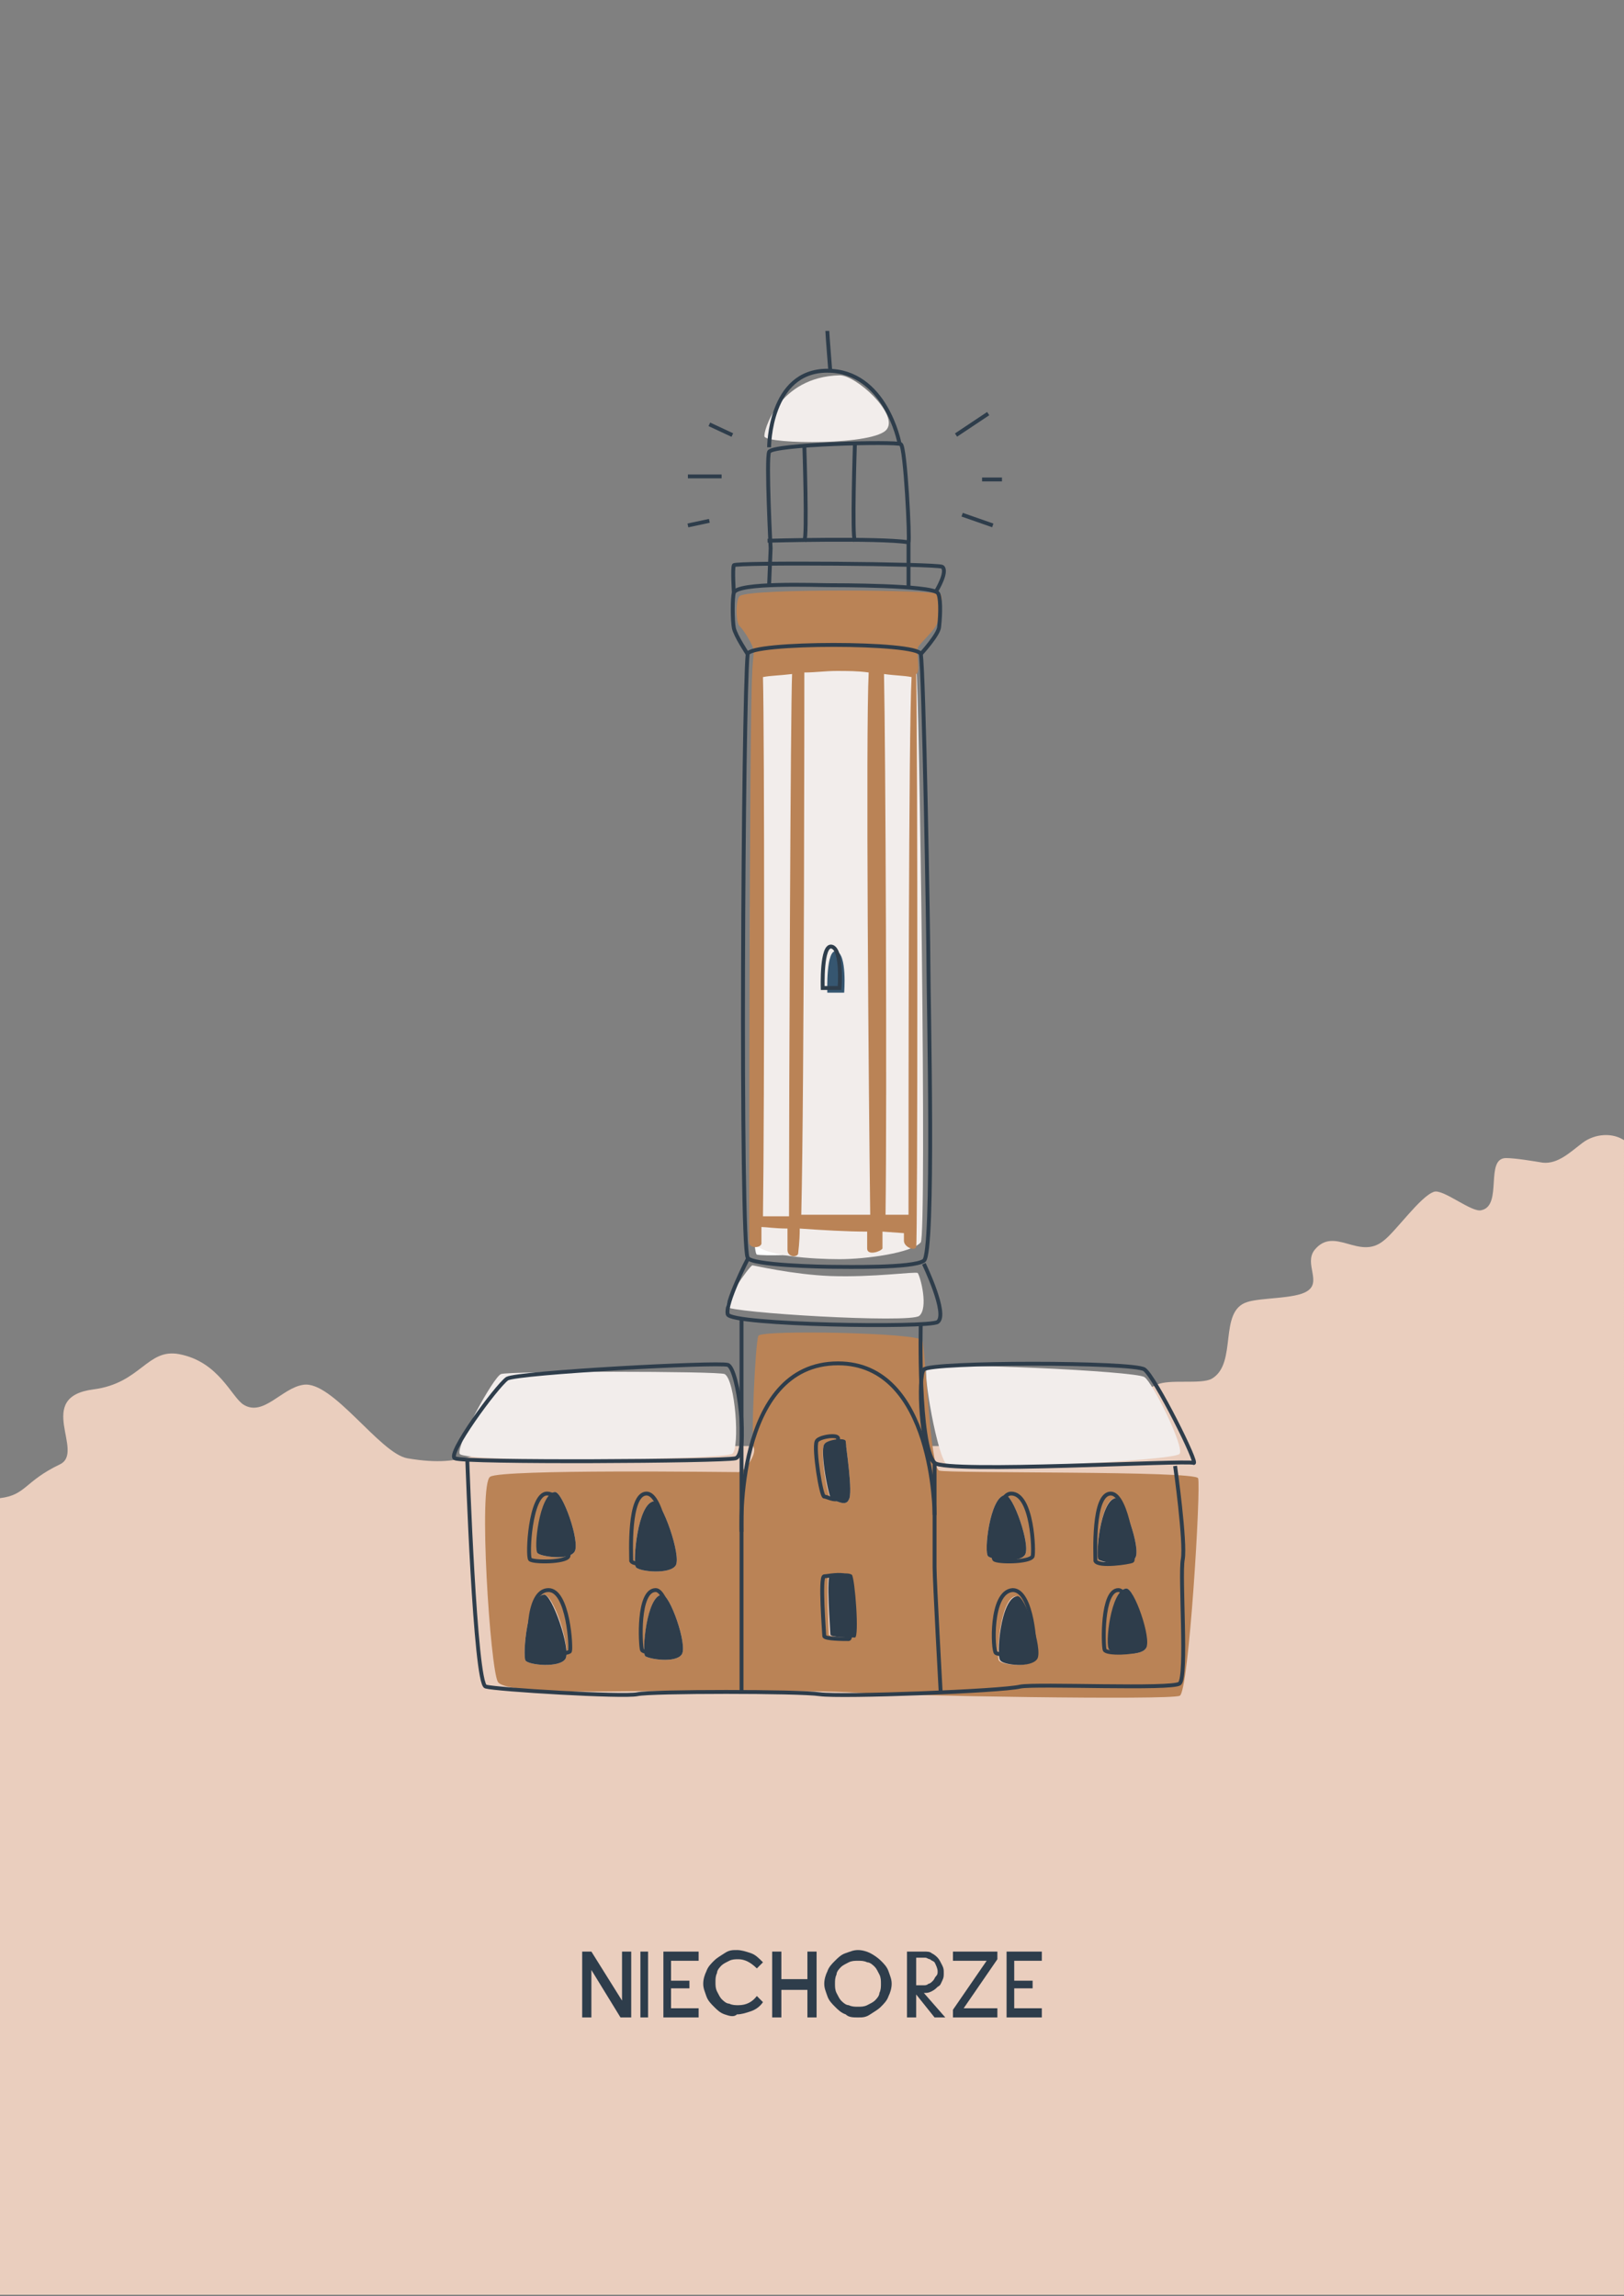 <?xml version="1.0" encoding="utf-8"?>
<!-- Generator: Adobe Illustrator 24.0.3, SVG Export Plug-In . SVG Version: 6.00 Build 0)  -->
<svg version="1.1" id="Layer_1" xmlns="http://www.w3.org/2000/svg" xmlns:xlink="http://www.w3.org/1999/xlink" x="0px" y="0px"
	 viewBox="0 0 106 149.9" style="enable-background:new 0 0 106 149.9;" xml:space="preserve">
<rect x="0" y="0" width="106" height="149.9" fill="#808080" stroke="none"/>
<style type="text/css">
	.st0{fill:#EACEBE;}
	.st1{enable-background:new    ;}
	.st2{fill:#2E3D4B;}
	.st3{fill:#FFFFFF;}
	.st4{fill:#F2EDEB;}
	.st5{fill:#BA8356;}
	.st6{fill:#365670;}
	.st7{fill:none;stroke:#2E3D4B;stroke-width:0.254;stroke-miterlimit:10;}
</style>
<title>Artboard 3</title>
<path class="st0" d="M106.1,74.5c-0.8-0.6-2-0.5-2.8,0.1s-1.6,1.4-2.6,1.3c-0.6-0.1-1.8-0.3-2.4-0.3c-1.4,0-0.2,3.1-1.6,3.4
	c-0.6,0.2-2.5-1.4-3.1-1.2c-0.9,0.3-2.5,2.6-3.3,3.2c-1.6,1.3-3.2-1-4.5,0.6c-0.7,0.9,0.5,2.1-0.5,2.7c-0.8,0.5-3,0.4-3.9,0.7
	c-1.9,0.6-0.6,4-2.3,5c-0.7,0.4-2.8,0-3.6,0.4c-2.3,1.1-3.9,0.1-4.6,2.5c-0.2,0.8-0.6,1.5-1.2,2c-0.8,0.6-1.3-0.5-2.3-0.5
	c-11.4,0-21,0-32.4,0c-4.1,0-4.3,1.5-8.4,0.8c-1.8-0.3-4.9-5.1-6.8-4.8c-1.4,0.2-2.6,2.1-3.9,1.3c-0.8-0.5-1.6-2.8-4.2-3.3
	c-2.1-0.4-2.5,1.9-5.6,2.3c-3.9,0.5-0.5,4.1-2.2,4.9c-2.3,1.1-2.2,2-3.9,2.2v52h106V74.5H106.1z"/>
<g class="st1">
	<path class="st2" d="M40.5,131.7l-1.9-3.1v3.1H38v-4.3h0.6l2,3.2v-3.2h0.6v4.3H40.5z"/>
	<path class="st2" d="M41.8,131.7v-4.3h0.5v4.3H41.8z"/>
</g>
<g class="st1">
	<path class="st2" d="M43.3,131.7v-4.3h2.3v0.6h-1.8v1.3H45v0.5h-1.2v1.3h1.8v0.6H43.3z"/>
</g>
<g class="st1">
	<path class="st2" d="M47.3,131.5c-0.3-0.1-0.5-0.3-0.7-0.5c-0.2-0.2-0.4-0.4-0.5-0.7c-0.1-0.3-0.2-0.5-0.2-0.8s0.1-0.6,0.2-0.8
		c0.1-0.3,0.3-0.5,0.5-0.7c0.2-0.2,0.4-0.3,0.7-0.5s0.5-0.2,0.8-0.2c0.3,0,0.6,0.1,0.9,0.2s0.5,0.3,0.8,0.6l-0.4,0.4
		c-0.4-0.4-0.8-0.6-1.2-0.6c-0.2,0-0.4,0-0.6,0.1c-0.2,0.1-0.4,0.2-0.5,0.3c-0.1,0.1-0.3,0.3-0.3,0.5c-0.1,0.2-0.1,0.4-0.1,0.6
		c0,0.2,0,0.4,0.1,0.6c0.1,0.2,0.2,0.4,0.3,0.5c0.1,0.1,0.3,0.3,0.5,0.3c0.2,0.1,0.4,0.1,0.6,0.1c0.5,0,0.9-0.2,1.2-0.6l0.4,0.4
		c-0.2,0.3-0.5,0.5-0.8,0.6c-0.3,0.1-0.6,0.2-0.9,0.2C47.9,131.7,47.6,131.6,47.3,131.5z"/>
	<path class="st2" d="M52.7,131.7v-1.8H51v1.8h-0.6v-4.3H51v1.8h1.7v-1.8h0.6v4.3H52.7z"/>
	<path class="st2" d="M55.2,131.5c-0.3-0.1-0.5-0.3-0.7-0.5c-0.2-0.2-0.4-0.4-0.5-0.7c-0.1-0.3-0.2-0.5-0.2-0.8s0.1-0.6,0.2-0.8
		c0.1-0.3,0.3-0.5,0.5-0.7c0.2-0.2,0.4-0.4,0.7-0.5s0.5-0.2,0.8-0.2c0.3,0,0.6,0.1,0.8,0.2s0.5,0.3,0.7,0.5c0.2,0.2,0.4,0.4,0.5,0.7
		c0.1,0.3,0.2,0.5,0.2,0.8s-0.1,0.6-0.2,0.8c-0.1,0.3-0.3,0.5-0.5,0.7c-0.2,0.2-0.4,0.3-0.7,0.5s-0.5,0.2-0.8,0.2
		C55.7,131.7,55.4,131.7,55.2,131.5z M55.4,128.1c-0.2,0.1-0.4,0.2-0.5,0.3c-0.1,0.1-0.3,0.3-0.3,0.5c-0.1,0.2-0.1,0.4-0.1,0.6
		c0,0.2,0,0.4,0.1,0.6c0.1,0.2,0.2,0.4,0.3,0.5c0.1,0.1,0.3,0.3,0.5,0.3c0.2,0.1,0.4,0.1,0.6,0.1c0.2,0,0.4,0,0.6-0.1
		c0.2-0.1,0.4-0.2,0.5-0.3c0.1-0.1,0.3-0.3,0.3-0.5c0.1-0.2,0.1-0.4,0.1-0.6c0-0.2,0-0.4-0.1-0.6c-0.1-0.2-0.2-0.4-0.3-0.5
		c-0.1-0.1-0.3-0.3-0.5-0.3c-0.2-0.1-0.4-0.1-0.6-0.1C55.8,128,55.6,128,55.4,128.1z"/>
</g>
<g class="st1">
	<path class="st2" d="M61.7,131.7H61l-1.2-1.5v1.5h-0.6v-4.3h1.1c0.2,0,0.4,0,0.5,0.1c0.2,0.1,0.3,0.2,0.4,0.3
		c0.1,0.1,0.2,0.3,0.3,0.5c0.1,0.2,0.1,0.3,0.1,0.5c0,0.2,0,0.3-0.1,0.5c-0.1,0.2-0.1,0.3-0.3,0.4c-0.1,0.1-0.2,0.2-0.4,0.3
		c-0.2,0.1-0.3,0.1-0.5,0.1L61.7,131.7z M59.8,128v1.6h0.5c0.1,0,0.2,0,0.3-0.1c0.1,0,0.2-0.1,0.3-0.2c0.1-0.1,0.1-0.2,0.2-0.3
		s0.1-0.2,0.1-0.3c0-0.2-0.1-0.4-0.2-0.6c-0.1-0.1-0.2-0.1-0.3-0.2c-0.1,0-0.2-0.1-0.3-0.1H59.8z"/>
</g>
<g class="st1">
	<path class="st2" d="M62.2,131.2l2.2-3.2h-2.2v-0.6h2.9v0.5l-2.2,3.2h2.2v0.6h-2.9V131.2z"/>
	<path class="st2" d="M65.7,131.7v-4.3H68v0.6h-1.8v1.3h1.2v0.5h-1.2v1.3H68v0.6H65.7z"/>
</g>
<g id="niechorze_kolor">
	<path class="st3" d="M49.4,43.9c0.2-0.4,9.9-0.4,10.3-0.3s0.2,37.6,0,37.8c-0.2,0.2-9.6,0.7-10.3,0.5S48.9,44.6,49.4,43.9z"/>
	<path class="st4" d="M54.8,24.5c1.1,0,3.8,2.5,3.1,3.5c-0.7,1.1-7.8,1-8,0.5C49.8,28.2,50.8,24.6,54.8,24.5z"/>
	<path class="st4" d="M47.4,85.3c0.2,0.4,12,1.1,12.6,0.6s0.1-2.5-0.1-2.8c-0.2-0.1-2.9,0.3-5.7,0.2c-2.5-0.1-5-0.7-5.1-0.7
		C48.8,82.8,47.3,85,47.4,85.3z"/>
	<path class="st4" d="M47.3,89.7c0.7,0.4,1,4.8,0.5,5.2c-0.5,0.4-17.6,0.6-17.8,0c-0.2-0.6,2.2-5,2.7-5.2S46.9,89.5,47.3,89.7z"/>
	<path class="st4" d="M60.5,89.3c0.6-0.4,13.7,0.2,14.2,0.6c0.5,0.3,2.6,4.5,2.3,5S62.3,96,61.8,95.6C61.2,95.2,60.2,89.5,60.5,89.3
		z"/>
	<path class="st4" d="M49.4,44c2-1.3,10.2-1,10.4-0.4c0.2,0.7,0.7,37,0.3,37.5c-0.6,0.7-3.6,1.1-5.3,1.1s-5-0.2-5.5-1
		S48.9,44.4,49.4,44z"/>
	<path class="st5" d="M61.4,38.8c-0.2-0.3-12.4-0.4-13.1,0.1c-0.3,0.2-0.3,1.8,0,2c0.3,0.3,0.9,1.3,0.9,1.6c0,0.2-0.1,1-0.1,1.4
		c-0.2,3.3-0.2,36.7-0.2,37.2c0,0.4,0.7,0.4,0.8,0.1c0,0,0-0.4,0-1.1c0.3,0,0.9,0.1,1.7,0.1c0,0.8,0,1.3,0,1.4
		c0,0.5,0.7,0.5,0.7,0.2c0-0.1,0.1-0.7,0.1-1.6c1.4,0.1,3.1,0.2,4.4,0.2c0,0.7,0,1.1,0,1.1c0,0.5,0.9,0.2,1,0c0,0,0-0.4,0-1.1
		l1.4,0.1V81c0,0.4,0.7,0.7,0.8,0.4c0.1-0.2,0.1-33.2,0-37.4l0,0c0.3-0.1,0-1.4,0.1-1.7s1.2-1.2,1.3-1.7S61.6,39.1,61.4,38.8z
		 M49.8,79.4c0.1-7.1,0.1-31.5,0-35.2c0.5-0.1,1.1-0.1,1.9-0.2c-0.1,2.2-0.2,27.4-0.2,35.4H49.8z M52.3,79.3
		c0.2-8.6,0.2-35.2,0.2-35.4l0,0c0.7,0,1.4-0.1,2.1-0.1s1.4,0,2.1,0.1c-0.2,3.9,0,27.6,0.1,35.4C55.4,79.3,53.7,79.3,52.3,79.3
		L52.3,79.3z M57.8,79.3c0.1-7.6,0-30.7-0.1-35.3c0.7,0.1,1.3,0.1,1.8,0.2c-0.2,3.5-0.2,28.1-0.2,35.1
		C58.9,79.3,58.4,79.3,57.8,79.3z"/>
	<path class="st5" d="M78.2,96.5C78,96,61.9,96.2,61.3,96s-0.9-8-1.1-8.5C60,87,49.7,86.8,49.5,87.2s-0.5,7-0.3,7.3
		c0.2,0.4-0.6,1.7-1.1,1.6c-0.6,0-15.3-0.2-16.1,0.3c-0.8,0.4,0,12.6,0.5,13.4s7.4,0.6,8.9,0.6c1.4,0,11.8-0.1,14.5,0.1
		s20.5,0.5,21.1,0.2C77.6,110.5,78.4,97,78.2,96.5z M36.9,108.3c-0.4,0.6-2.4,0.4-2.6,0.1c-0.2-0.3,0.1-4.2,1.2-4.3
		C36.1,104,37.3,107.6,36.9,108.3z M37.5,101.3c-0.4,0.6-2.2,0.3-2.4,0.1c-0.2-0.2,0.1-3.9,1.1-4C36.7,97.3,37.9,100.7,37.5,101.3z
		 M42.7,98c0.5-0.1,1.8,3.6,1.4,4.2c-0.4,0.6-2.4,0.4-2.6,0.1S41.6,98.1,42.7,98z M44.5,108c-0.4,0.6-2.2,0.3-2.4,0.1
		c-0.2-0.2,0.1-3.9,1.1-4C43.7,104,44.9,107.4,44.5,108L44.5,108z M53.8,94.3c0.1-0.3,1.4-0.5,1.4-0.2s0.5,3.4,0.2,3.8
		c-0.2,0.5-0.9,0-1.1,0C54,97.9,53.5,94.7,53.8,94.3L53.8,94.3z M55.7,106.9c-0.2,0-1.6,0-1.6-0.2s-0.2-3.8,0-3.8s1.1-0.2,1.4,0
		C55.7,103,56,106.9,55.7,106.9L55.7,106.9z M65.6,97.6c0.5-0.1,1.7,3.3,1.3,3.9s-2.2,0.3-2.4,0.1C64.2,101.4,64.6,97.7,65.6,97.6z
		 M67.6,108.3c-0.4,0.6-2.2,0.4-2.4,0.1s0.1-4.1,1.1-4.2C66.9,104.1,68,107.7,67.6,108.3L67.6,108.3z M71.7,101.8
		c-0.2-0.2,0.1-3.9,1.1-4c0.5-0.1,1.7,3.3,1.3,3.9C73.7,102.3,71.9,102.1,71.7,101.8L71.7,101.8z M74.8,107.6
		c-0.4,0.6-2.2,0.3-2.4,0.1c-0.2-0.2,0.1-3.9,1.1-4C74,103.6,75.1,107,74.8,107.6L74.8,107.6z"/>
	<path class="st2" d="M36.2,97.4c0.5-0.1,1.7,3.3,1.3,3.9s-2.2,0.3-2.4,0.1C34.8,101.2,35.2,97.5,36.2,97.4z"/>
	<path class="st2" d="M35.5,104.1c0.5-0.1,1.8,3.6,1.4,4.2s-2.4,0.4-2.6,0.1C34.1,108.1,34.4,104.2,35.5,104.1z"/>
	<path class="st2" d="M43.2,104.1c0.5-0.1,1.7,3.3,1.3,3.9s-2.2,0.3-2.4,0.1C41.9,107.8,42.2,104.2,43.2,104.1z"/>
	<path class="st2" d="M65.6,97.6c0.5-0.1,1.7,3.3,1.3,3.9s-2.2,0.3-2.4,0.1C64.2,101.4,64.6,97.7,65.6,97.6z"/>
	<path class="st2" d="M72.8,97.8c0.5-0.1,1.7,3.3,1.3,3.9c-0.4,0.6-2.2,0.3-2.4,0.1S71.8,98,72.8,97.8z"/>
	<path class="st2" d="M66.4,104.2c0.5-0.1,1.7,3.5,1.3,4.1c-0.4,0.6-2.2,0.4-2.4,0.1C65,108.2,65.3,104.3,66.4,104.2z"/>
	<path class="st2" d="M73.5,103.7c0.5-0.1,1.7,3.3,1.3,3.9c-0.4,0.6-2.2,0.3-2.4,0.1C72.1,107.4,72.5,103.8,73.5,103.7z"/>
	<path class="st2" d="M42.7,98c0.5-0.1,1.8,3.6,1.4,4.2c-0.4,0.6-2.4,0.4-2.6,0.1S41.6,98.1,42.7,98z"/>
	<path class="st2" d="M53.8,94.3c0.1-0.3,1.4-0.5,1.4-0.2s0.5,3.4,0.2,3.8c-0.2,0.5-0.9,0-1.1,0S53.5,94.7,53.8,94.3z"/>
	<path class="st2" d="M54.2,102.8c0.2,0,1.1-0.2,1.4,0c0.2,0.2,0.5,4.1,0.2,4.1s-1.6,0-1.6-0.2C54.2,106.4,53.9,102.8,54.2,102.8z"
		/>
	<path class="st6" d="M54,64.8c0,0-0.1-2.9,0.6-2.7s0.5,2.7,0.5,2.7H54z"/>
</g>
<g id="niechorze">
	<line class="st7" x1="62.4" y1="28.4" x2="64.5" y2="27"/>
	<line class="st7" x1="64.1" y1="31.3" x2="65.4" y2="31.3"/>
	<line class="st7" x1="62.8" y1="33.6" x2="64.8" y2="34.3"/>
	<line class="st7" x1="47.8" y1="28.4" x2="46.3" y2="27.7"/>
	<line class="st7" x1="47.1" y1="31.1" x2="44.9" y2="31.1"/>
	<line class="st7" x1="46.3" y1="34" x2="44.9" y2="34.3"/>
	<path class="st7" d="M48.8,42.7c0.1-0.8,11.1-0.8,11.3,0c0.2,1,0.5,18.4,0.5,20.4s0.4,18.8-0.3,19.2c-0.7,0.5-5.2,0.4-5.9,0.4
		s-5.4-0.1-5.6-0.6C48.3,81.1,48.5,45.8,48.8,42.7z"/>
	<path class="st7" d="M48.8,82.2c0,0-1.5,2.9-1.3,3.6s13.1,0.9,13.7,0.5c0.7-0.5-0.9-3.8-0.9-3.8"/>
	<path class="st7" d="M29.7,95.2c-0.6-0.2,2.7-4.7,3.4-5.2c0.7-0.4,13.7-1.1,14.4-0.9c0.7,0.2,1.4,5.9,0.5,6.1S30.3,95.5,29.7,95.2z
		"/>
	<path class="st7" d="M60.3,89.4c0.5-0.5,13.7-0.5,14.4,0s3.6,6.3,3.2,6.1c-0.4-0.2-16,0.7-16.9,0C60.1,94.8,59.9,89.8,60.3,89.4z"
		/>
	<path class="st7" d="M30.5,95.3c0,0,0.5,14.6,1.2,14.8c0.7,0.2,9,0.7,9.9,0.5c0.9-0.2,10.6-0.2,11.9,0c1.4,0.2,11.9-0.2,13.1-0.5
		c1.1-0.2,9.9,0.2,10.4-0.2c0.5-0.5,0-7,0.2-8.1s-0.5-6.1-0.5-6.1"/>
	<path class="st7" d="M48.4,100c0,0-0.5-11,6.3-11c6.3,0,6.3,9.9,6.3,9.9"/>
	<path class="st7" d="M48.8,42.7c0,0-0.8-1.2-0.9-1.7c-0.1-0.5-0.1-2,0-2.3c0.2-0.7,5.4-0.5,6.1-0.5c0.7,0,6.7,0,7.2,0.5
		c0.2,0.2,0.2,1.3,0.1,2.2c0,0.5-1.2,1.8-1.2,1.8"/>
	<path class="st7" d="M48.4,86.1v24.3"/>
	<path class="st7" d="M60.1,86.4c0,0-0.2,7.9,0.9,9.1v6.8c0,0.9,0.4,8.2,0.4,8.2"/>
	<path class="st7" d="M54.2,24.3c0,0-0.2-2.5-0.2-2.7"/>
	<path class="st7" d="M52.5,29.1c0,0,0.2,6,0,6.2"/>
	<path class="st7" d="M55.8,29c0,0-0.2,6.1,0,6.3"/>
	<path class="st7" d="M53.3,94.1c0.1-0.3,1.4-0.5,1.4-0.2s0.5,3.4,0.2,3.8s-0.9,0-1.1,0S53.1,94.6,53.3,94.1z"/>
	<path class="st7" d="M53.8,102.9c0.2,0,1.1-0.2,1.4,0s0.5,4.1,0.2,4.1s-1.6,0-1.6-0.2S53.5,102.9,53.8,102.9z"/>
	<path class="st7" d="M34.6,101.8c-0.2-0.2,0-4.3,1.1-4.3c1.4,0,1.5,3.8,1.4,4.1C36.9,102,34.8,102,34.6,101.8z"/>
	<path class="st7" d="M42.2,97.5c1.1,0,1.6,4.3,1.4,4.4c-0.1,0.1-2.2,0.4-2.4,0C41.2,101.5,41,97.5,42.2,97.5z"/>
	<path class="st7" d="M35.8,103.8c1.3,0,1.5,3.8,1.4,4s-2.3,0.3-2.5,0.1S34.3,103.8,35.8,103.8z"/>
	<path class="st7" d="M42.8,103.8c0.8,0,1.5,3.8,1.3,3.9c-0.2,0.2-2.1,0.3-2.2,0C41.8,107.4,41.6,103.8,42.8,103.8z"/>
	<path class="st7" d="M64.9,101.8c-0.2-0.2,0-4.3,1.1-4.3c1.4,0,1.5,3.8,1.4,4.1C67.2,102,65.1,102,64.9,101.8z"/>
	<path class="st7" d="M72.5,97.5c1.1,0,1.6,4.3,1.4,4.4s-2.2,0.4-2.4,0C71.5,101.5,71.3,97.5,72.5,97.5z"/>
	<path class="st7" d="M66.1,103.8c1.3,0,1.5,3.8,1.4,4c-0.1,0.3-2.3,0.3-2.5,0.1C64.8,107.8,64.6,103.9,66.1,103.8z"/>
	<path class="st7" d="M73,103.8c0.8,0,1.5,3.8,1.3,3.9c-0.2,0.2-2.1,0.3-2.2,0S71.9,103.8,73,103.8z"/>
	<path class="st7" d="M50.2,29.2c0,0,0-5,3.8-5s4.7,4.7,4.7,4.7"/>
	<path class="st7" d="M50.2,38.2l0.1-2.4c0,0-0.3-5.8-0.1-6.3s8.3-0.7,8.6-0.5s0.6,6.3,0.5,6.4v3"/>
	<path class="st7" d="M50.1,35.3c0,0,7.2-0.2,9.2,0.1"/>
	<path class="st7" d="M47.9,38.7c0,0-0.1-1.6,0-1.8s13.2-0.1,13.6,0.1c0.4,0.3-0.4,1.6-0.4,1.6"/>
	<path class="st7" d="M53.7,64.5c0,0-0.1-2.9,0.6-2.7c0.7,0.2,0.5,2.7,0.5,2.7H53.7z"/>
</g>
</svg>
